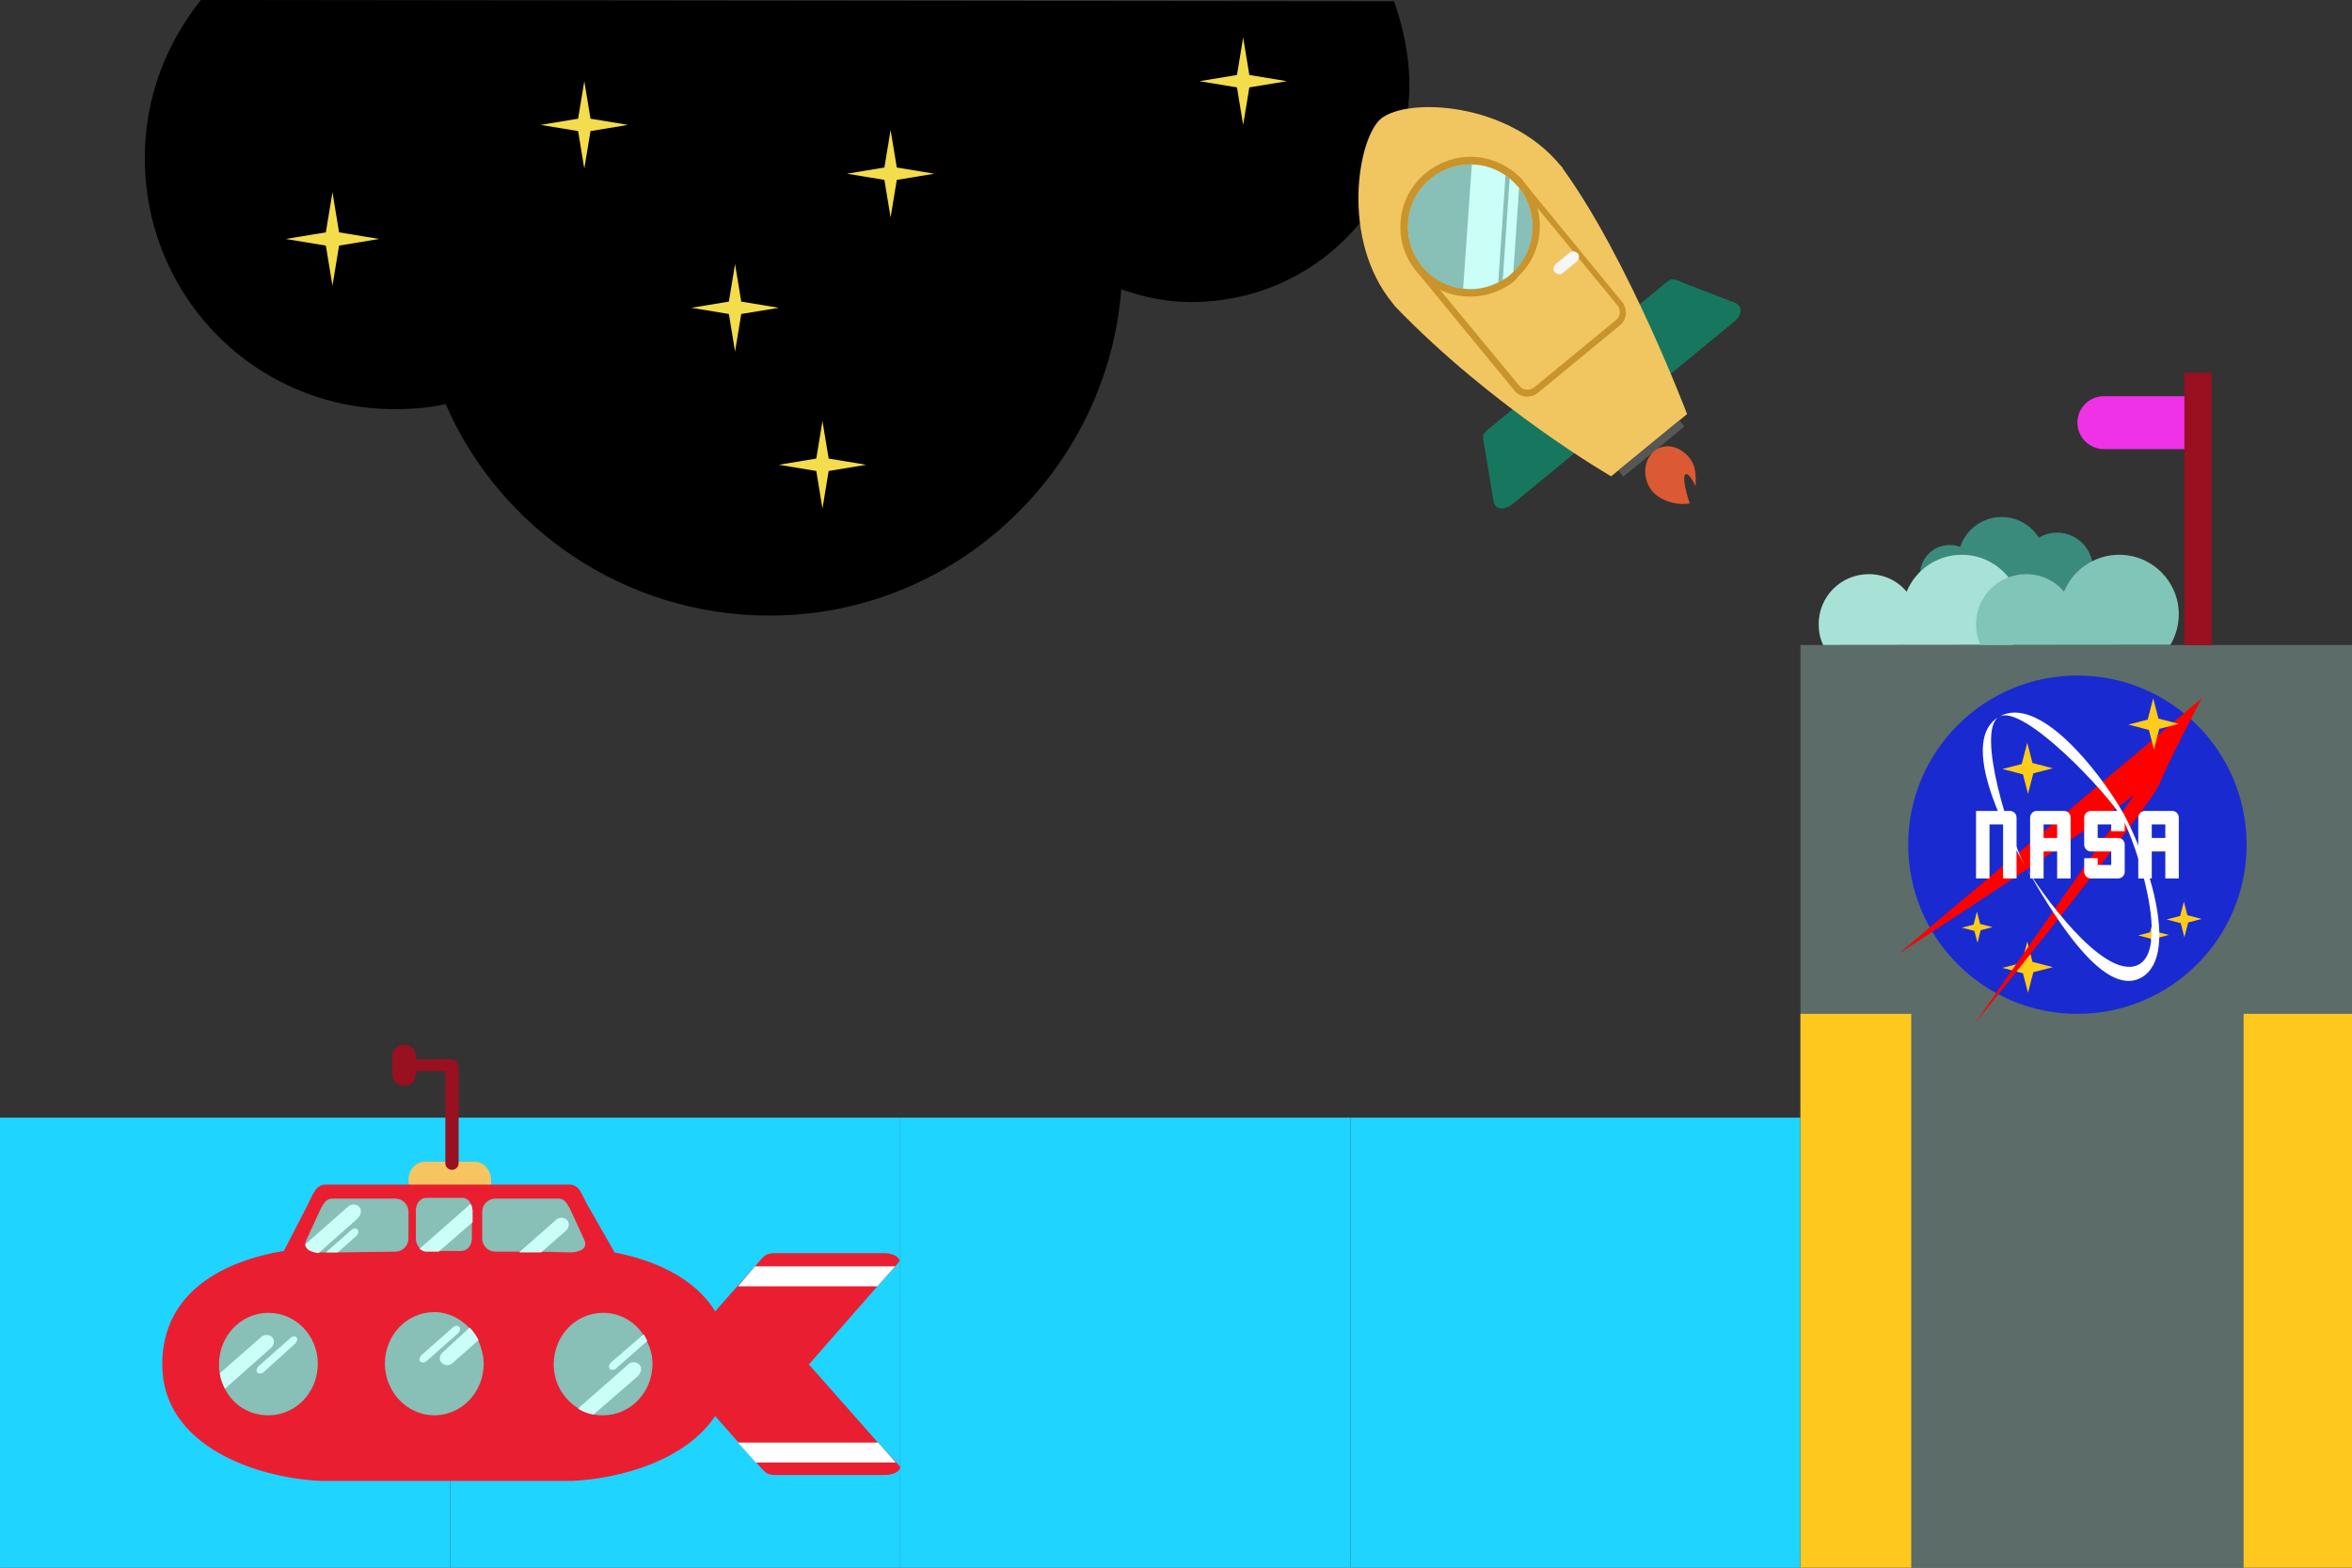 <?xml version="1.0" encoding="utf-8" ?>	<!-- Generator: Assembly 2.2 - http://assemblyapp.co -->	<svg version="1.1" xmlns="http://www.w3.org/2000/svg" xmlns:xlink="http://www.w3.org/1999/xlink" width="2048.00" height="1365.33" viewBox="0 0 2048.0 1365.333"><rect x="0" y="0" width="2048.0" height="1365.333" fill="#333333" stroke="none"/>		<g id="document" transform="matrix(1,0,0,1,1024.0,682.667)">			<path d="M-849.066,-682.667 C-879.036,-644.927 -897.906,-598.306 -897.906,-545.026 C-897.906,-424.036 -801.335,-326.355 -680.345,-326.355 C-664.805,-326.355 -650.375,-327.465 -635.945,-330.795 C-589.324,-223.125 -480.544,-146.534 -354.003,-146.534 C-191.943,-146.534 -59.852,-273.075 -47.642,-430.695 C-28.772,-424.035 -8.792,-419.595 13.408,-419.595 C118.859,-419.595 203.219,-503.956 203.219,-609.406 C203.219,-633.826 197.669,-659.356 189.899,-681.557 L-849.066,-682.667 Z " fill="#000000" fill-opacity="1.00" />			<g>				<path d="M382.034,-331.927 L356.543,-363.357 C352.325,-368.113 345.348,-368.892 340.243,-364.875 L270.525,-307.641 C265.769,-303.423 267.309,-302.07 269.007,-291.341 L276.68,-245.131 C279.436,-237.041 287.875,-239.596 292.979,-243.613 L380.515,-315.628 C385.271,-319.845 386.05,-326.823 382.034,-331.927 Z " fill="#17775e" fill-opacity="1.00" />				<path d="M382.034,-331.927 C386.05,-326.823 393.229,-326.392 398.333,-330.409 L485.869,-402.424 C490.973,-406.44 495.047,-414.301 487.388,-418.723 L443.731,-435.573 C433.526,-439.608 432.535,-441.108 427.431,-437.092 L357.713,-379.857 C352.609,-375.841 352.178,-368.662 356.195,-363.558 L382.034,-331.927 Z " fill="#17775e" fill-opacity="1.00" />				<path d="M334.982,-538.282 C289.355,-594.335 201.307,-597.819 178.586,-579.37 C158.316,-562.755 142.912,-474.162 188.74,-418.457 C189.236,-417.707 190.079,-416.756 190.574,-416.006 C275.849,-327.314 378.906,-267.814 378.906,-267.814 L445.02,-322.023 C445.02,-322.023 393.713,-457.487 336.816,-535.831 C336.522,-536.929 335.678,-537.88 334.982,-538.282 Z " fill="#f1c660" fill-opacity="1.00" />				<path d="M389.522,-267.615 L385.188,-272.9 L438.347,-316.494 L442.681,-311.209 L389.522,-267.615 Z " fill="#575756" fill-opacity="1.00" />				<path d="M386.623,-399.375 C392.678,-404.235 393.418,-413.557 388.558,-419.612 L304.64,-521.912 C299.78,-527.967 290.459,-528.707 284.403,-523.847 L212.783,-464.925 C206.728,-460.065 205.988,-450.744 210.848,-444.688 L294.765,-342.389 C299.625,-336.333 308.947,-335.594 315.002,-340.454 L386.623,-399.375 Z M216.304,-460.571 L288.474,-519.64 C292.426,-522.465 297.81,-522.142 300.835,-518.538 L384.753,-416.238 C387.578,-412.286 386.906,-407.103 383.303,-404.078 L311.682,-345.156 C307.73,-342.331 302.346,-342.654 299.32,-346.258 L214.854,-448.41 C212.029,-452.362 212.7,-457.545 216.304,-460.571 Z " fill="#c9942b" fill-opacity="1.00" />				<path d="M294.742,-438.032 C295.895,-439.223 296.846,-440.067 297.851,-441.808 C308.917,-452.13 315.712,-466.312 316.628,-481.567 C317.892,-496.621 313.021,-511.502 303.65,-523.412 L303.301,-523.613 C303.502,-523.961 303.154,-524.162 303.154,-524.162 C300.825,-527.364 297.745,-530.07 294.666,-532.777 C293.273,-533.581 292.081,-534.733 290.689,-535.537 C280.994,-542.063 269.691,-545.803 257.824,-546.155 C243.065,-546.321 229.081,-541.397 217.72,-532.172 C191.596,-511.046 187.833,-472.366 209.161,-446.591 C219.229,-434.279 233.705,-426.385 249.455,-424.72 C261.267,-423.47 273.095,-425.462 283.691,-430.95 C284.99,-431.592 286.289,-432.235 287.79,-433.226 C290.388,-434.51 292.84,-436.345 294.742,-438.032 Z M221.736,-527.068 C231.945,-535.101 244.831,-539.731 257.246,-539.526 C267.867,-539.429 277.925,-535.943 286.575,-530.02 C287.968,-529.216 289.36,-528.412 290.204,-527.461 C292.935,-524.956 295.667,-522.45 297.849,-519.798 C297.849,-519.798 298.197,-519.597 298.197,-519.597 L298.545,-519.396 C315.95,-497.277 314.065,-465.87 293.634,-446.564 C292.481,-445.372 291.53,-444.528 290.579,-443.685 C288.676,-441.998 286.627,-440.86 284.376,-439.374 C283.425,-438.531 282.126,-437.888 280.826,-437.246 C271.182,-432.601 260.801,-430.703 250.234,-431.697 C235.93,-433.456 223.195,-440.345 214.118,-451.156 C195.321,-474.078 198.814,-508.271 221.736,-527.068 Z " fill="#c9942b" fill-opacity="1.00" />				<path d="M290.552,-527.26 C289.36,-528.412 288.316,-529.015 286.923,-529.819 C278.273,-535.742 267.666,-539.081 257.595,-539.325 C244.831,-539.731 232.347,-535.797 221.736,-527.068 C198.613,-507.923 195.321,-474.078 214.265,-450.607 C223.49,-439.246 236.774,-432.505 250.381,-431.148 C260.747,-429.805 271.128,-431.704 280.974,-436.697 C282.273,-437.339 283.572,-437.982 284.523,-438.825 C286.573,-439.963 288.824,-441.449 290.726,-443.136 C291.677,-443.979 292.628,-444.823 293.781,-446.014 C314.011,-464.973 316.298,-497.076 298.693,-518.846 C298.344,-519.047 298.545,-519.396 298.197,-519.597 C295.667,-522.45 293.284,-524.755 290.552,-527.26 Z " fill="#88bfb7" fill-opacity="1.00" />				<path d="M257.595,-539.325 L250.033,-431.349 C260.399,-430.006 270.78,-431.905 280.625,-436.898 L286.923,-529.819 C278.273,-535.742 268.216,-539.228 257.595,-539.325 Z " fill="#ccfef8" fill-opacity="1.00" />				<path d="M290.552,-527.26 L284.523,-438.825 C286.573,-439.963 288.824,-441.449 290.726,-443.136 C291.677,-443.979 292.628,-444.823 293.781,-446.014 L298.693,-518.846 C298.344,-519.047 298.545,-519.396 298.197,-519.597 C295.667,-522.45 293.284,-524.755 290.552,-527.26 Z " fill="#ccfef8" fill-opacity="1.00" />				<path d="M349.851,-461.921 C347.816,-464.025 344.775,-464.387 342.873,-462.7 L330.561,-452.632 C328.458,-450.597 328.095,-447.557 329.782,-445.655 C331.817,-443.551 334.858,-443.189 336.76,-444.876 L349.072,-454.943 C351.175,-456.979 351.538,-460.019 349.851,-461.921 Z " fill="#f6f6f6" fill-opacity="1.00" />				<path d="M411.878,-258.99 C415.291,-252.842 421.303,-247.978 430.865,-245.243 C438.834,-242.963 443.575,-243.939 447.366,-244.072 C447.366,-244.072 440.18,-265.397 443.289,-269.173 C446.196,-272.601 452.42,-259.259 452.42,-259.259 C452.42,-259.259 453.576,-272.518 450.016,-279.216 C443.738,-291.66 429.851,-297.357 419.255,-291.869 C408.806,-285.832 405.399,-271.087 411.878,-258.99 Z " fill="#db5a33" fill-opacity="1.00" />			</g>			<path d="M-632.065,682.667 L-632.065,290.732 L-1024,290.732 L-1024,682.667 L-632.065,682.667 Z " fill="#1fd4ff" fill-opacity="1.00" />			<path d="M-240.131,682.667 L-240.131,290.732 L-632.066,290.732 L-632.066,682.667 L-240.131,682.667 Z " fill="#1fd4ff" fill-opacity="1.00" />			<path d="M151.804,682.667 L151.804,290.732 L-240.131,290.732 L-240.131,682.667 L151.804,682.667 Z " fill="#1fd4ff" fill-opacity="1.00" />			<path d="M543.738,682.667 L543.738,290.732 L151.804,290.732 L151.804,682.667 L543.738,682.667 Z " fill="#1fd4ff" fill-opacity="1.00" />			<g>				<path d="M-596.414,345.164 C-596.414,336.177 -602.834,329.115 -610.537,329.115 L-654.19,329.115 C-661.893,329.115 -668.313,336.177 -668.313,345.164 C-668.313,346.448 -668.313,348.374 -667.671,349.658 L-596.414,349.658 C-596.414,348.374 -596.414,346.448 -596.414,345.164 Z " fill="#f6c461" fill-opacity="1.00" />				<path d="M-260.673,572.415 L-319.091,506.294 C-319.091,506.294 -319.733,505.652 -319.733,505.652 C-319.733,505.652 -319.091,505.01 -319.091,505.01 L-260.031,437.605 L-244.625,420.272 L-240.773,415.779 C-240.773,411.927 -246.551,408.717 -254.254,408.717 L-349.263,408.717 C-356.966,408.717 -358.892,411.285 -362.744,415.779 L-366.595,420.272 L-382.002,437.605 L-401.261,459.431 C-419.235,429.902 -455.185,414.495 -489.208,408.075 C-489.208,408.075 -489.208,408.075 -489.208,407.433 L-512.318,366.99 C-518.096,356.719 -519.38,349.016 -528.367,349.016 L-597.056,349.016 L-667.671,349.016 L-740.211,349.016 C-749.198,349.016 -751.766,358.003 -756.26,366.99 L-776.802,406.791 C-827.516,415.137 -882.724,441.457 -882.724,505.652 C-882.724,576.908 -800.555,604.512 -744.705,607.08 C-744.063,607.08 -744.063,607.08 -743.421,607.08 L-527.083,607.08 C-526.441,607.08 -526.441,607.08 -525.799,607.08 C-483.431,605.154 -426.939,589.105 -401.261,550.588 L-382.002,572.415 L-366.595,589.747 L-362.102,594.883 C-356.966,600.019 -356.324,601.944 -348.621,601.944 L-253.612,601.944 C-245.909,601.944 -240.131,598.735 -240.131,594.883 L-244.625,589.747 L-260.673,572.415 Z " fill="#ea1e31" fill-opacity="1.00" />				<path d="M-679.868,361.213 L-734.434,361.213 C-738.927,361.213 -741.495,363.139 -745.989,372.768 L-756.902,396.52 C-757.544,397.804 -758.186,399.73 -758.186,400.372 C-758.186,405.507 -751.766,407.433 -746.631,408.075 C-745.989,408.075 -745.989,408.075 -745.347,408.075 L-740.211,408.075 L-729.94,408.075 L-679.868,407.433 C-673.448,407.433 -668.313,402.298 -668.313,395.878 L-668.313,372.768 C-668.313,366.348 -673.448,361.213 -679.868,361.213 Z " fill="#88bfb7" fill-opacity="1.00" />				<path d="M-711.323,368.274 C-713.891,365.706 -718.385,365.706 -720.953,368.274 L-758.186,401.014 C-758.186,406.149 -751.766,408.075 -746.631,408.717 L-712.607,378.545 C-709.397,375.336 -708.755,370.842 -711.323,368.274 Z " fill="#ccfef8" fill-opacity="1.00" />				<path d="M-712.607,388.175 C-713.891,386.891 -716.459,386.891 -718.385,388.817 L-740.211,408.075 L-729.94,408.075 L-713.891,393.952 C-711.965,392.026 -711.323,389.459 -712.607,388.175 Z " fill="#ccfef8" fill-opacity="1.00" />				<path d="M-613.747,366.348 C-614.389,365.064 -615.031,364.422 -615.673,363.139 C-616.956,361.855 -618.882,360.571 -621.45,360.571 L-623.376,360.571 L-652.906,360.571 C-658.041,360.571 -661.893,365.706 -661.893,371.484 L-661.893,395.878 C-661.893,399.088 -660.609,402.298 -658.683,404.223 C-657.399,405.507 -654.832,406.791 -652.906,406.791 L-641.993,406.791 L-622.092,406.791 C-616.956,406.791 -613.105,401.656 -613.105,395.878 L-613.105,381.113 L-613.105,372.126 C-612.463,370.2 -613.105,368.274 -613.747,366.348 Z " fill="#88bfb7" fill-opacity="1.00" />				<path d="M-613.747,366.348 C-615.031,366.348 -616.314,366.99 -616.956,368.274 L-658.683,404.865 C-657.399,406.149 -654.832,407.433 -652.906,407.433 L-641.993,407.433 L-612.463,381.755 L-612.463,372.126 C-612.463,370.2 -613.105,368.274 -613.747,366.348 Z " fill="#ccfef8" fill-opacity="1.00" />				<path d="M-515.528,396.52 L-526.441,372.768 C-530.935,363.139 -533.503,361.213 -537.996,361.213 L-592.562,361.213 C-598.982,361.213 -604.117,366.348 -604.117,372.768 L-604.117,395.878 C-604.117,402.298 -598.982,407.433 -592.562,407.433 L-572.02,407.433 L-552.761,407.433 L-527.725,408.075 C-520.664,408.075 -511.034,405.507 -515.528,396.52 Z " fill="#88bfb7" fill-opacity="1.00" />				<path d="M-530.293,379.829 C-532.861,377.261 -537.354,377.261 -539.922,379.829 L-572.02,408.075 L-552.761,408.075 L-531.577,389.459 C-528.367,386.891 -527.725,382.397 -530.293,379.829 Z " fill="#ccfef8" fill-opacity="1.00" />				<path d="M-790.283,460.715 C-814.036,460.715 -833.294,480.616 -833.294,505.652 C-833.294,508.22 -833.294,510.787 -832.652,513.355 C-832.01,517.849 -830.084,522.984 -828.158,526.836 C-821.097,540.959 -806.974,549.946 -790.283,549.946 C-766.531,549.946 -747.273,530.046 -747.273,505.01 C-747.273,480.616 -766.531,460.715 -790.283,460.715 Z " fill="#88bfb7" fill-opacity="1.00" />				<path d="M-787.074,481.9 C-789.641,479.332 -794.135,479.332 -796.703,481.9 L-832.652,513.355 C-832.01,517.849 -830.084,522.984 -828.158,526.836 L-788.357,491.529 C-785.148,488.961 -784.506,484.467 -787.074,481.9 Z " fill="#ccfef8" fill-opacity="1.00" />				<path d="M-607.327,485.109 C-609.253,481.258 -611.821,477.406 -615.031,474.196 C-622.734,465.851 -633.647,460.073 -645.844,460.073 C-669.596,460.073 -688.855,479.974 -688.855,505.01 C-688.855,529.404 -669.596,549.946 -645.844,549.946 C-622.092,549.946 -602.834,530.046 -602.834,505.01 C-602.834,497.948 -604.759,491.529 -607.327,485.109 Z " fill="#88bfb7" fill-opacity="1.00" />				<path d="M-771.667,483.183 L-798.629,506.936 C-800.555,508.862 -801.196,511.429 -799.913,512.713 C-798.629,513.997 -796.061,513.997 -794.135,512.071 L-767.173,487.677 C-765.247,485.751 -764.605,483.183 -765.889,481.9 C-767.173,480.616 -769.741,481.258 -771.667,483.183 Z " fill="#ccfef8" fill-opacity="1.00" />				<path d="M-638.141,494.739 C-641.351,497.306 -641.993,501.8 -639.425,504.368 C-636.857,506.936 -632.363,506.936 -629.795,504.368 L-607.327,484.467 C-609.253,480.616 -611.821,476.764 -615.031,473.554 L-638.141,494.739 Z " fill="#ccfef8" fill-opacity="1.00" />				<path d="M-460.962,485.109 C-462.246,483.183 -462.888,481.258 -464.172,479.332 C-471.875,467.777 -484.714,460.715 -498.837,460.715 C-522.59,460.715 -541.848,480.616 -541.848,505.652 C-541.848,522.342 -532.861,536.465 -520.022,544.169 C-516.17,546.737 -511.034,548.662 -506.541,549.304 C-503.973,549.946 -501.405,549.946 -498.837,549.946 C-475.085,549.946 -455.827,530.046 -455.827,505.01 C-455.827,497.948 -457.753,490.887 -460.962,485.109 Z " fill="#88bfb7" fill-opacity="1.00" />				<path d="M-624.018,472.912 C-625.302,471.628 -627.87,471.628 -629.795,473.554 L-656.757,497.306 C-658.683,499.232 -659.325,501.8 -658.041,503.084 C-656.757,504.368 -654.19,504.368 -652.264,502.442 L-625.302,478.69 C-623.376,476.764 -622.734,474.196 -624.018,472.912 Z " fill="#ccfef8" fill-opacity="1.00" />				<path d="M-467.382,505.652 C-469.95,503.084 -474.443,503.084 -477.011,505.652 L-519.38,542.885 C-520.022,543.527 -520.022,543.527 -520.664,544.169 C-516.812,546.737 -511.676,548.662 -507.183,549.304 L-468.666,515.923 C-465.456,512.713 -464.814,508.22 -467.382,505.652 Z " fill="#ccfef8" fill-opacity="1.00" />				<path d="M-491.776,503.726 C-493.702,505.652 -494.344,508.22 -493.06,509.503 C-491.776,510.787 -489.208,510.787 -487.282,508.862 L-460.32,485.109 C-461.604,483.183 -462.246,481.258 -463.53,479.332 C-463.53,479.332 -464.172,479.974 -464.172,479.974 L-491.776,503.726 Z " fill="#ccfef8" fill-opacity="1.00" />				<path d="M-244.625,420.272 L-366.595,420.272 L-381.36,437.605 L-260.032,437.605 L-244.625,420.272 Z " fill="#ffffff" fill-opacity="1.00" />				<path d="M-625.302,245.02 C-625.302,242.452 -627.228,239.884 -630.437,239.884 L-661.893,239.884 L-661.893,237.316 C-661.893,231.539 -666.387,227.045 -672.164,227.045 C-677.942,227.045 -682.435,231.539 -682.435,237.316 L-682.435,252.723 C-682.435,258.5 -677.942,262.994 -672.164,262.994 C-666.387,262.994 -661.893,258.5 -661.893,252.723 L-661.893,250.155 L-636.215,250.155 L-636.215,330.399 C-636.215,333.609 -633.647,336.177 -630.437,336.177 C-627.228,336.177 -624.66,333.609 -624.66,330.399 L-624.66,246.945 C-624.66,246.945 -624.66,246.303 -624.66,246.303 C-625.302,245.661 -625.302,245.661 -625.302,245.02 Z " fill="#991020" fill-opacity="1.00" />				<path d="M-259.39,573.699 L-381.36,573.699 L-365.953,591.031 L-243.983,591.031 L-259.39,573.699 Z " fill="#ffffff" fill-opacity="1.00" />			</g>			<path d="M1026.08,682.667 L1026.08,-120.924 L543.738,-120.924 L543.738,682.667 L1026.08,682.667 Z " fill="#5b6c69" fill-opacity="1.00" />			<path d="M1026.08,200.327 L929.61,200.327 L929.61,682.667 L1026.08,682.667 L1026.08,200.327 Z M640.206,200.327 L543.738,200.327 L543.738,682.667 L640.206,682.667 L640.206,200.327 Z " fill="#ffc81f" fill-opacity="1.00" />			<path d="M784.908,-314.58 C784.908,-301.897 795.263,-291.542 807.946,-291.542 L876.944,-291.542 C889.627,-291.542 899.982,-301.897 899.982,-314.58 C899.982,-327.263 889.627,-337.618 876.944,-337.618 L807.946,-337.618 C795.263,-337.618 784.908,-327.263 784.908,-314.58 Z " fill="#f032e6" fill-opacity="1.00" />			<path d="M901.819,-120.924 L901.819,-358.017 L878.055,-358.017 L878.055,-120.924 L901.819,-120.924 Z " fill="#991020" fill-opacity="1.00" />			<path d="M767.271,-218.781 C761.369,-218.781 755.921,-217.117 751.382,-214.393 C744.572,-225.137 732.617,-232.401 718.998,-232.401 C702.2,-232.401 687.976,-221.657 682.831,-206.373 C679.955,-207.432 676.929,-208.037 673.751,-208.037 C659.375,-208.037 647.874,-196.536 647.874,-182.16 C647.874,-167.784 659.375,-156.284 673.751,-156.284 L766.968,-156.284 C784.371,-156.284 798.293,-170.206 798.293,-187.608 C798.444,-204.708 784.371,-218.781 767.271,-218.781 Z " fill="#3a8b7c" fill-opacity="1.00" />			<path d="M728.857,-121.102 C733.48,-128.924 736.147,-137.992 736.147,-147.77 C736.147,-176.394 712.856,-199.507 684.232,-199.507 C662.542,-199.507 643.874,-186.173 636.229,-167.327 C628.228,-176.928 616.494,-182.617 603.16,-182.617 C579.158,-182.617 559.601,-163.238 559.601,-139.058 C559.601,-132.658 560.846,-126.435 563.513,-120.924 L728.857,-121.102 Z " fill="#a8e1d6" fill-opacity="1.00" />			<path d="M865.891,-121.102 C870.514,-128.924 873.18,-137.992 873.18,-147.77 C873.18,-176.394 849.89,-199.507 821.266,-199.507 C799.575,-199.507 780.907,-186.173 773.262,-167.327 C765.262,-176.928 753.528,-182.617 740.194,-182.617 C716.192,-182.617 696.635,-163.238 696.635,-139.058 C696.635,-132.658 697.88,-126.435 700.546,-120.924 L865.891,-121.102 Z " fill="#81c5b8" fill-opacity="1.00" />			<path d="M932.244,52.991 C932.244,-28.381 866.279,-94.346 784.908,-94.346 C703.536,-94.346 637.571,-28.381 637.571,52.991 C637.571,134.363 703.536,200.327 784.908,200.327 C866.279,200.327 932.244,134.363 932.244,52.991 Z " fill="#1a2ad1" fill-opacity="1.00" />			<path d="M736.421,155.954 L719.603,160.295 C719.603,160.295 730.043,163.064 737.488,164.956 L741.871,181.936 C741.871,181.936 744.639,171.496 746.532,164.051 L746.532,164.051 L763.511,159.668 C763.511,159.668 753.224,156.94 745.791,155.049 L741.243,137.431 C741.243,137.431 738.312,148.484 736.421,155.954 L736.421,155.954 Z " fill="#ffcc1a" fill-opacity="1.00" />			<path d="M834.44,9.64 L695.696,208.536 C695.696,208.536 848.682,19.292 855.974,0.834 C863.256,-17.596 893.026,-74.302 893.118,-74.477 L629.274,147.916 C629.274,147.916 785.848,46.555 834.44,9.64 L834.44,9.64 Z M893.117,-74.476 C893.118,-74.477 893.118,-74.478 893.118,-74.478 C893.118,-74.478 893.118,-74.478 893.118,-74.478 L893.117,-74.476 Z " fill="#ff0000" fill-opacity="1.00" />			<path d="M731.912,29.406 C731.912,27.81 731.353,26.427 730.236,25.256 C729.066,24.139 727.682,23.58 726.086,23.58 C718.211,23.58 712.305,23.58 708.367,23.58 C703.153,23.58 699.242,23.58 696.635,23.58 C696.635,36.669 696.635,48.109 696.635,57.899 C696.635,67.69 696.635,75.857 696.635,82.402 C701.849,82.402 705.76,82.402 708.367,82.402 C708.367,61.491 708.367,45.794 708.367,35.312 C713.635,35.312 717.573,35.312 720.18,35.312 C720.18,56.223 720.18,71.92 720.18,82.402 C725.394,82.402 729.305,82.402 731.912,82.402 C731.912,58.884 731.912,41.218 731.912,29.406 Z M779.002,82.402 C779.002,58.884 779.002,41.218 779.002,29.406 C779.002,27.81 778.443,26.427 777.326,25.256 C776.155,24.139 774.772,23.58 773.175,23.58 C762.693,23.58 754.845,23.58 749.631,23.58 C747.981,23.58 746.598,24.139 745.48,25.256 C744.31,26.427 743.724,27.81 743.724,29.406 C743.724,36.749 743.724,43.187 743.724,48.721 C743.724,54.201 743.724,58.777 743.724,62.449 C743.724,71.335 743.724,77.986 743.724,82.402 C748.939,82.402 752.85,82.402 755.457,82.402 C755.457,71.92 755.457,64.072 755.457,58.857 C760.725,58.857 764.662,58.857 767.269,58.857 C767.269,69.339 767.269,77.187 767.269,82.402 C772.484,82.402 776.394,82.402 779.002,82.402 Z M767.269,47.125 C762.055,47.125 758.117,47.125 755.457,47.125 C755.457,41.857 755.457,37.92 755.457,35.312 C760.725,35.312 764.662,35.312 767.269,35.312 C767.269,39.622 767.269,42.868 767.269,45.05 C767.269,45.954 767.269,46.646 767.269,47.125 Z M814.359,41.218 C819.573,41.218 823.484,41.218 826.091,41.218 C826.091,36.004 826.091,32.067 826.091,29.406 C826.091,27.81 825.532,26.427 824.415,25.256 C823.244,24.139 821.861,23.58 820.265,23.58 C809.783,23.58 801.934,23.58 796.72,23.58 C795.071,23.58 793.687,24.139 792.57,25.256 C791.399,26.427 790.814,27.81 790.814,29.406 C790.814,34.621 790.814,39.197 790.814,43.134 C790.814,47.071 790.814,50.344 790.814,52.951 C790.814,54.6 791.399,56.01 792.57,57.181 C793.687,58.298 795.071,58.857 796.72,58.857 C804.542,58.857 810.421,58.857 814.359,58.857 C814.359,64.072 814.359,68.009 814.359,70.669 C809.144,70.669 805.207,70.669 802.546,70.669 C802.546,68.009 802.546,66.04 802.546,64.763 C797.332,64.763 793.421,64.763 790.814,64.763 C790.814,69.978 790.814,73.888 790.814,76.496 C790.814,78.145 791.399,79.528 792.57,80.646 C793.687,81.817 795.071,82.402 796.72,82.402 C807.149,82.402 814.997,82.402 820.265,82.402 C821.861,82.402 823.244,81.817 824.415,80.646 C825.532,79.528 826.091,78.145 826.091,76.496 C826.091,66.067 826.091,58.219 826.091,52.951 C826.091,51.355 825.532,49.971 824.415,48.801 C823.244,47.683 821.861,47.125 820.265,47.125 C812.39,47.125 806.484,47.125 802.546,47.125 C802.546,41.857 802.546,37.92 802.546,35.312 C807.814,35.312 811.751,35.312 814.359,35.312 C814.359,37.92 814.359,39.888 814.359,41.218 Z M873.18,82.402 C873.18,58.884 873.18,41.218 873.18,29.406 C873.18,27.81 872.622,26.427 871.504,25.256 C870.334,24.139 868.95,23.58 867.354,23.58 C856.872,23.58 849.024,23.58 843.809,23.58 C842.16,23.58 840.777,24.139 839.659,25.256 C838.489,26.427 837.903,27.81 837.903,29.406 C837.903,36.749 837.903,43.187 837.903,48.721 C837.903,54.201 837.903,58.777 837.903,62.449 C837.903,71.335 837.903,77.986 837.903,82.402 C843.118,82.402 847.029,82.402 849.636,82.402 C849.636,71.92 849.636,64.072 849.636,58.857 C854.903,58.857 858.841,58.857 861.448,58.857 C861.448,69.339 861.448,77.187 861.448,82.402 C866.662,82.402 870.573,82.402 873.18,82.402 Z M861.448,47.125 C856.234,47.125 852.296,47.125 849.636,47.125 C849.636,41.857 849.636,37.92 849.636,35.312 C854.903,35.312 858.841,35.312 861.448,35.312 C861.448,39.622 861.448,42.868 861.448,45.05 C861.448,45.954 861.448,46.646 861.448,47.125 Z " fill="#ffffff" fill-opacity="1.00" />			<path d="M736.421,-17.263 L719.603,-12.922 C719.603,-12.922 730.043,-10.153 737.488,-8.261 L741.871,8.719 C741.871,8.719 744.639,-1.721 746.532,-9.166 L746.532,-9.166 L763.511,-13.549 C763.511,-13.549 753.224,-16.277 745.791,-18.168 L741.243,-35.786 C741.243,-35.786 738.312,-24.733 736.421,-17.263 L736.421,-17.263 Z " fill="#ffcc1a" fill-opacity="1.00" />			<path d="M694.514,122.596 L684.297,125.281 C684.297,125.281 690.654,126.937 695.188,128.068 L697.899,138.383 C697.899,138.383 699.555,132.026 700.686,127.493 L700.686,127.493 L711.001,124.782 C711.001,124.782 704.737,123.15 700.211,122.02 L697.397,111.317 C697.397,111.317 695.645,118.047 694.514,122.596 L694.514,122.596 Z " fill="#ffcc1a" fill-opacity="1.00" />			<path d="M848.102,129.361 L837.874,132.001 C837.874,132.001 844.223,133.685 848.751,134.835 L851.417,145.162 C851.417,145.162 853.101,138.813 854.251,134.285 L854.251,134.285 L864.578,131.619 C864.578,131.619 858.322,129.96 853.801,128.81 L851.035,118.095 C851.035,118.095 849.253,124.817 848.102,129.361 L848.102,129.361 Z " fill="#ffcc1a" fill-opacity="1.00" />			<path d="M881.404,120.694 L893.118,117.671 C893.118,117.671 885.846,115.742 880.661,114.424 L877.608,102.598 C877.608,102.598 875.679,109.869 874.361,115.055 L874.361,115.055 L862.535,118.108 C862.535,118.108 869.7,120.008 874.878,121.325 L878.045,133.596 C878.045,133.596 880.086,125.898 881.404,120.694 L881.404,120.694 Z " fill="#ffcc1a" fill-opacity="1.00" />			<path d="M846.09,-55.955 L829.272,-51.614 C829.272,-51.614 839.712,-48.845 847.157,-46.953 L851.54,-29.973 C851.54,-29.973 854.308,-40.413 856.201,-47.858 L856.201,-47.858 L873.18,-52.241 C873.18,-52.241 862.893,-54.969 855.46,-56.86 L850.912,-74.478 C850.912,-74.478 847.981,-63.425 846.09,-55.955 L846.09,-55.955 Z " fill="#ffcc1a" fill-opacity="1.00" />			<path d="M823.757,23.68 C803.771,-10.937 751.284,-78.423 716.667,-58.437 C682.05,-38.451 719.33,36.701 739.316,71.318 C759.302,105.935 806.188,188.558 840.805,168.572 C875.422,148.586 843.743,58.297 823.757,23.68 Z M716.667,-58.437 C737.487,-70.457 811.736,8.807 823.757,29.627 C835.777,50.447 867.12,145.739 836.813,158.082 C806.506,170.425 751.337,92.138 739.316,71.318 C727.296,50.498 695.847,-46.416 716.667,-58.437 Z " fill="#ffffff" fill-opacity="1.00" />			<path d="M-477.161,-573.901 L-509.826,-579.295 L-515.22,-611.96 L-520.613,-579.295 L-553.278,-573.901 L-520.613,-568.507 L-515.22,-535.842 L-509.826,-568.507 L-477.161,-573.901 Z " fill="#f4dd4c" fill-opacity="1.00" />			<path d="M-345.892,-414.6 L-378.557,-419.994 L-383.95,-452.659 L-389.344,-419.994 L-422.009,-414.6 L-389.344,-409.207 L-383.95,-376.542 L-378.557,-409.207 L-345.892,-414.6 Z " fill="#f4dd4c" fill-opacity="1.00" />			<path d="M-269.774,-277.882 L-302.439,-283.276 L-307.833,-315.941 L-313.227,-283.276 L-345.892,-277.882 L-313.227,-272.489 L-307.833,-239.824 L-302.439,-272.489 L-269.774,-277.882 Z " fill="#f4dd4c" fill-opacity="1.00" />			<path d="M-210.456,-531.385 L-243.121,-536.779 L-248.515,-569.444 L-253.909,-536.779 L-286.573,-531.385 L-253.909,-525.991 L-248.515,-493.327 L-243.121,-525.991 L-210.456,-531.385 Z " fill="#f4dd4c" fill-opacity="1.00" />			<path d="M-734.508,-515.22 L-740.273,-480.307 L-775.186,-474.542 L-740.273,-468.777 L-734.508,-433.865 L-728.743,-468.777 L-693.83,-474.542 L-728.743,-480.307 L-734.508,-515.22 Z " fill="#f4dd4c" fill-opacity="1.00" />			<path d="M96.534,-611.96 L63.869,-617.353 L58.475,-650.018 L53.081,-617.353 L20.416,-611.96 L53.081,-606.566 L58.475,-573.901 L63.869,-606.566 L96.534,-611.96 Z " fill="#f4dd4c" fill-opacity="1.00" />		</g>	</svg>